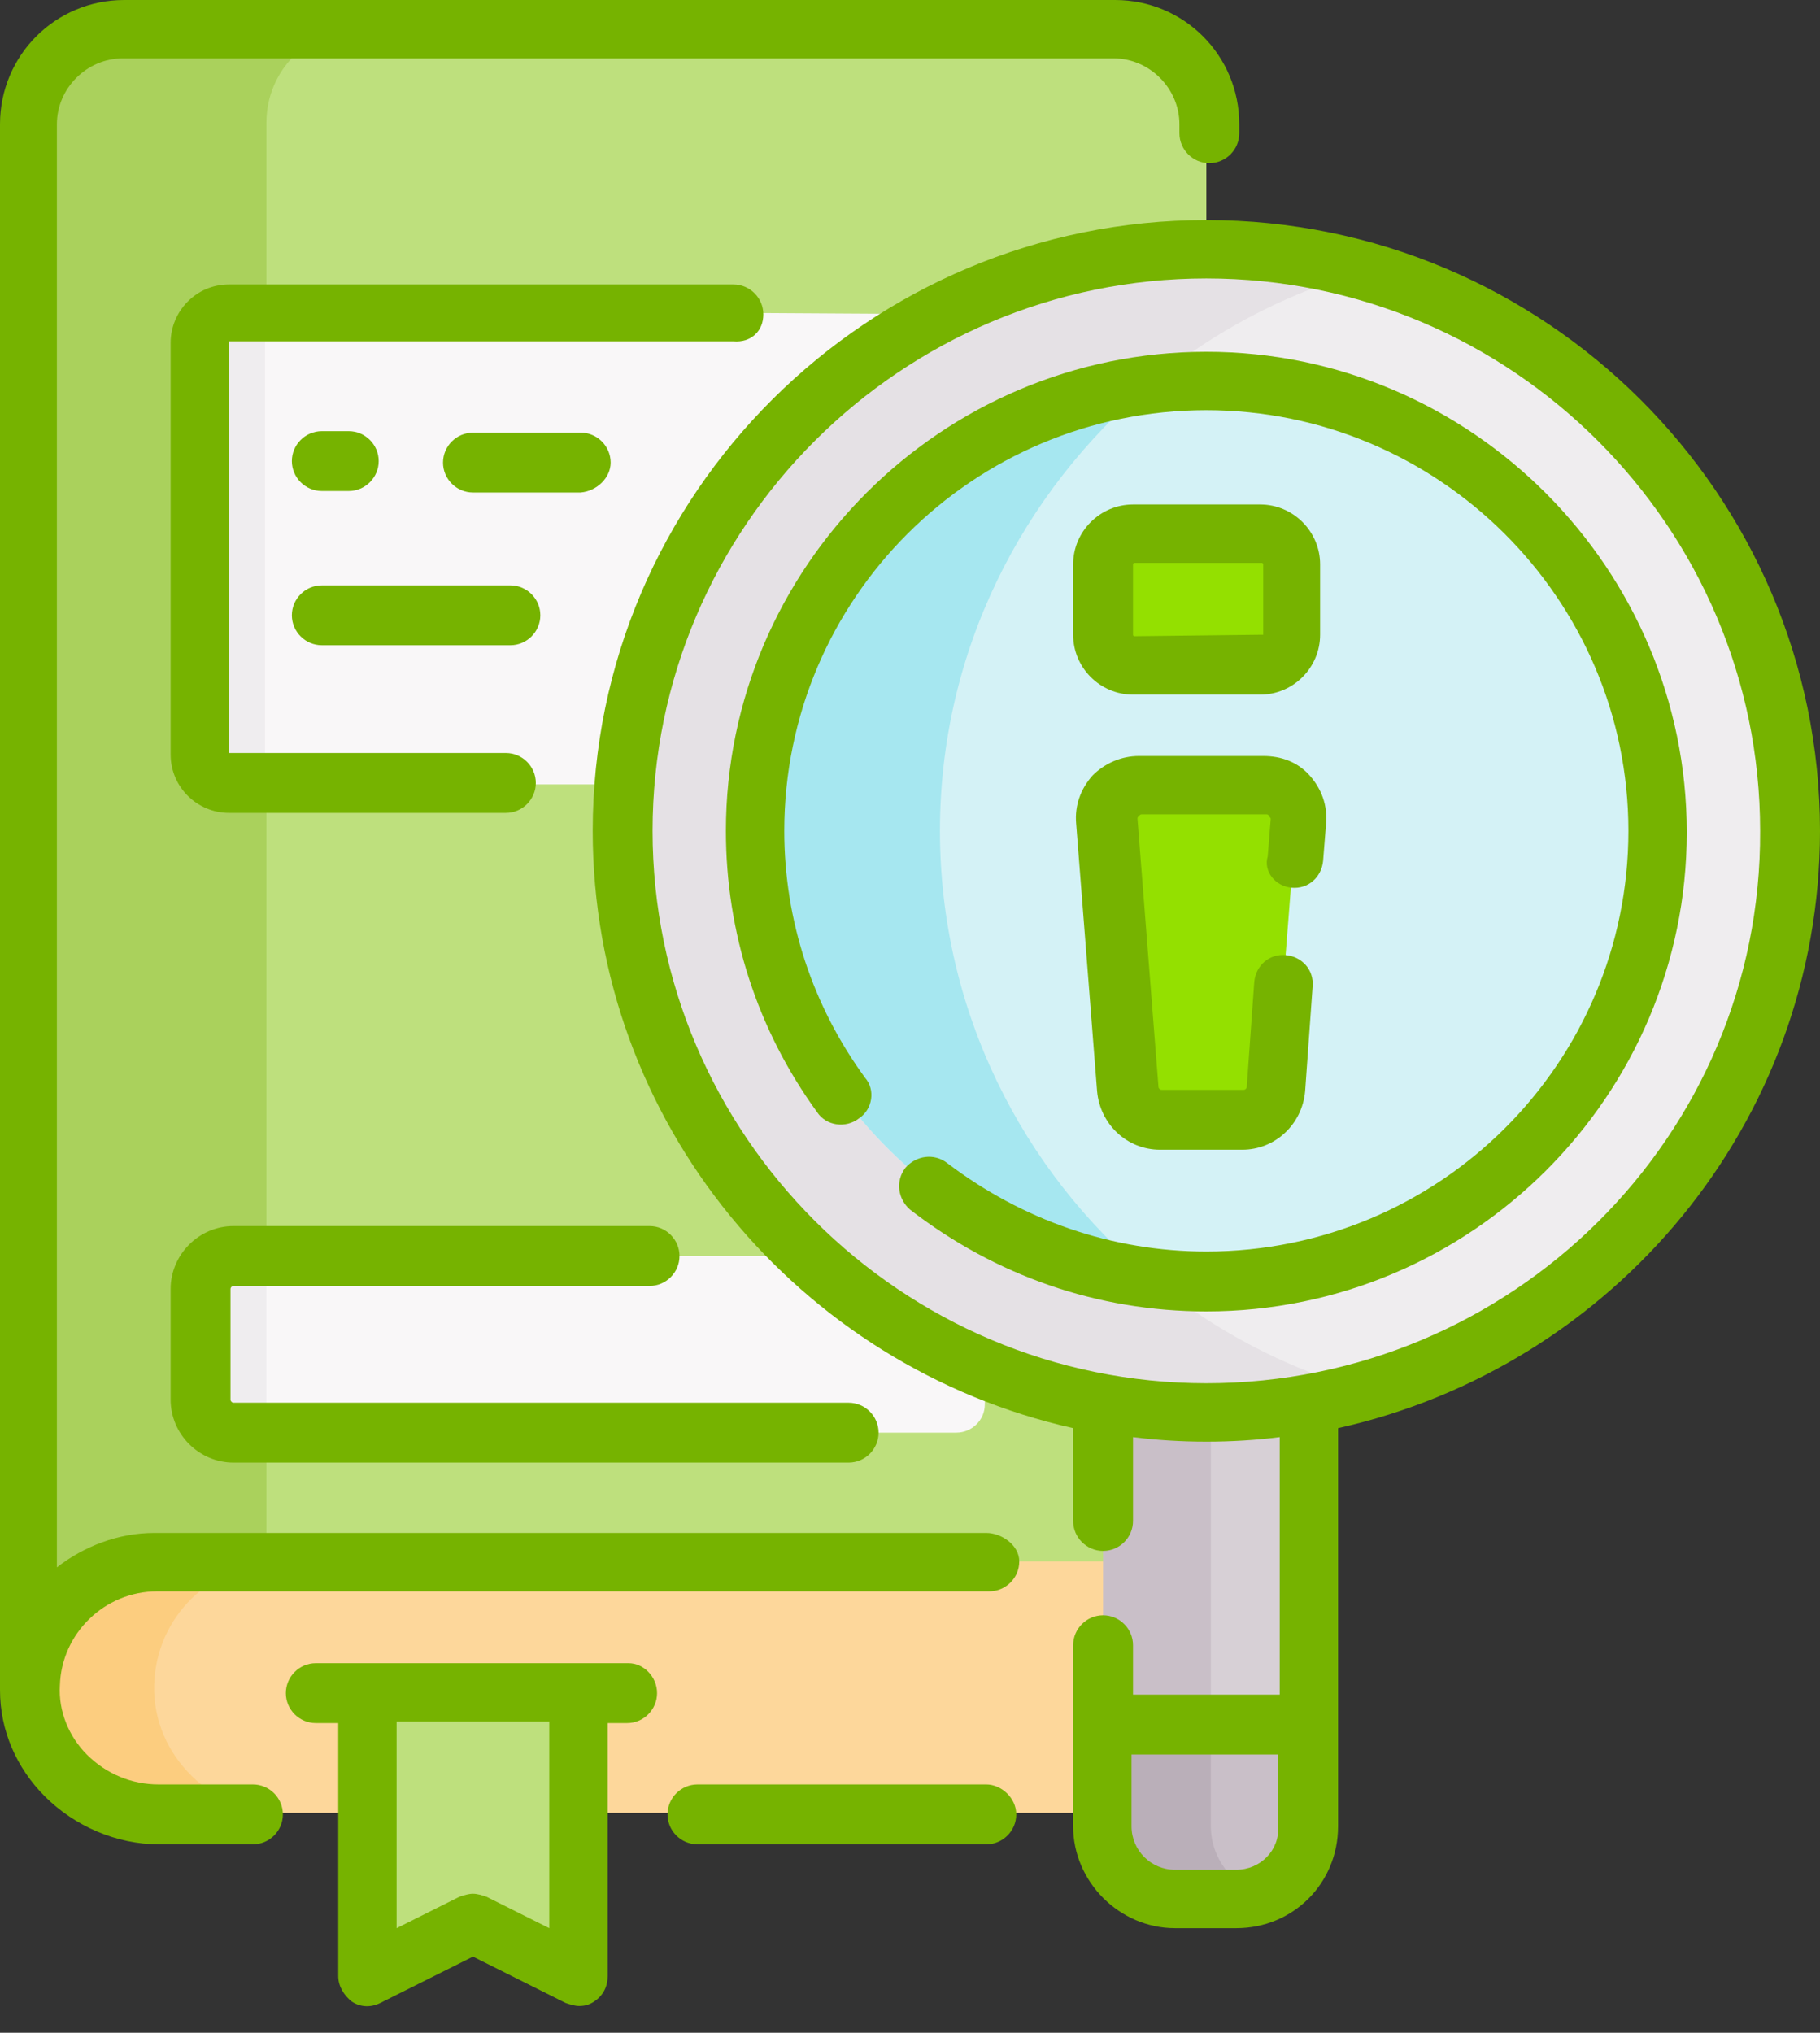 <svg width="60" height="67" viewBox="0 0 60 67" fill="none" xmlns="http://www.w3.org/2000/svg">
<rect x="0" y="0" width="60" height="67" fill="#333333" stroke="none"/>
<path d="M39.77 4.342V55.806L0.888 55.658V37.993V13.125V4.095C0.888 2.368 2.27 0.987 3.997 0.987H36.661C38.388 0.987 39.77 2.368 39.77 4.095V4.342Z" fill="#BEE07D"/>
<path d="M8.783 55.609V37.944V13.076V4.046C8.783 2.319 10.165 0.938 11.892 0.938H3.997C2.27 0.938 0.888 2.319 0.888 4.046V13.076V37.944V55.609L39.77 55.757V55.707L8.783 55.609Z" fill="#AAD15C"/>
<path d="M32.517 59.753H5.132C2.813 59.753 0.839 57.829 0.888 55.51C0.938 53.24 2.763 51.464 5.033 51.464H32.467H39.425V59.753H32.517V59.753Z" fill="#FDD79B"/>
<path d="M5.082 55.559C5.132 53.289 6.957 51.513 9.227 51.513H4.984C2.714 51.513 0.839 53.339 0.839 55.559C0.789 57.878 2.763 59.803 5.082 59.803H9.326C7.007 59.753 5.033 57.878 5.082 55.559Z" fill="#FCCD7F"/>
<path d="M18.553 64.836L15.592 63.355L12.632 64.836C12.385 64.934 12.138 64.786 12.138 64.54V55.757H19.095V64.54C19.095 64.786 18.799 64.984 18.553 64.836Z" fill="#BEE07D"/>
<path d="M27.977 47.22H7.698C7.105 47.22 6.612 46.727 6.612 46.135V42.484C6.612 41.892 7.105 41.398 7.698 41.398H21.415H28.273H32.467V46.283C32.467 46.826 32.023 47.22 31.53 47.22H27.977Z" fill="#F9F7F8"/>
<path d="M7.698 47.22H8.783V41.398H7.698C7.105 41.398 6.612 41.892 6.612 42.484V46.135C6.612 46.727 7.105 47.22 7.698 47.22Z" fill="#EFEDEF"/>
<path d="M32.517 10.362V25.855H16.727H7.599C7.056 25.855 6.612 25.411 6.612 24.868V11.299C6.612 10.757 7.056 10.312 7.599 10.312H24.227L32.517 10.362Z" fill="#F9F7F8"/>
<path d="M7.549 25.855H8.734V13.076V10.312H7.549C7.007 10.312 6.562 10.757 6.562 11.299V24.868C6.612 25.411 7.056 25.855 7.549 25.855Z" fill="#EFEDEF"/>
<path d="M43.174 58.372V46.283V36.069H36.414V46.283V58.372H43.174Z" fill="#D7D0D6"/>
<path d="M39.918 36.069H36.365V46.283V58.372H39.918V46.283V36.069Z" fill="#C9BFC8"/>
<path d="M39.77 46.579C50.398 46.579 59.014 37.986 59.014 27.385C59.014 16.784 50.398 8.191 39.77 8.191C29.142 8.191 20.527 16.784 20.527 27.385C20.527 37.986 29.142 46.579 39.77 46.579Z" fill="#EFEDEF"/>
<path d="M30.987 27.385C30.987 18.602 36.908 11.201 45 8.931C43.323 8.487 41.596 8.191 39.77 8.191C29.162 8.191 20.527 16.776 20.527 27.385C20.527 37.993 29.162 46.579 39.77 46.579C41.596 46.579 43.323 46.332 45 45.839C36.908 43.569 30.987 36.168 30.987 27.385Z" fill="#E5E1E5"/>
<path d="M39.77 42.188C47.972 42.188 54.622 35.56 54.622 27.385C54.622 19.21 47.972 12.582 39.77 12.582C31.567 12.582 24.918 19.21 24.918 27.385C24.918 35.56 31.567 42.188 39.77 42.188Z" fill="#D4F2F6"/>
<path d="M37.895 12.681C30.592 13.618 24.918 19.835 24.918 27.385C24.918 34.934 30.592 41.151 37.895 42.089C33.701 38.586 30.987 33.306 30.987 27.385C30.987 21.464 33.701 16.233 37.895 12.681Z" fill="#A6E7F0"/>
<path d="M43.174 56.892V60.247C43.174 61.579 42.089 62.615 40.806 62.615H38.783C37.45 62.615 36.414 61.53 36.414 60.247V56.892H43.174Z" fill="#C9BFC8"/>
<path d="M39.918 60.197V56.842H36.365V60.197C36.365 61.53 37.451 62.566 38.734 62.566H40.757C41.003 62.566 41.299 62.516 41.546 62.418C40.609 62.122 39.918 61.233 39.918 60.197Z" fill="#BAAFB9"/>
<path d="M40.954 36.858H38.24C37.648 36.858 37.204 36.414 37.155 35.872L36.464 27.039C36.414 26.398 36.908 25.855 37.549 25.855H41.645C42.286 25.855 42.78 26.398 42.73 27.039L42.039 35.872C41.99 36.414 41.546 36.858 40.954 36.858Z" fill="#94E000"/>
<path d="M41.546 21.908H37.352C36.809 21.908 36.365 21.464 36.365 20.921V18.602C36.365 18.059 36.809 17.615 37.352 17.615H41.546C42.089 17.615 42.533 18.059 42.533 18.602V20.921C42.582 21.464 42.089 21.908 41.546 21.908Z" fill="#94E000"/>
<path d="M32.516 58.816H22.993C22.45 58.816 22.006 59.26 22.006 59.803C22.006 60.345 22.45 60.789 22.993 60.789H32.516C33.059 60.789 33.503 60.345 33.503 59.803C33.503 59.26 33.01 58.816 32.516 58.816Z" fill="#76B300"/>
<path d="M32.517 50.526H5.082C3.898 50.526 2.763 50.97 1.875 51.661V4.095C1.875 2.911 2.862 1.924 4.046 1.924H36.711C37.895 1.924 38.882 2.911 38.882 4.095V4.391C38.882 4.934 39.326 5.378 39.868 5.378C40.411 5.378 40.855 4.934 40.855 4.391V4.095C40.855 1.826 39.03 0 36.76 0H4.095C1.826 0 0 1.826 0 4.095V55.658C0 55.658 0 55.658 0 55.707C0 57.039 0.543 58.273 1.48 59.211C2.467 60.197 3.849 60.789 5.23 60.789H8.339C8.882 60.789 9.326 60.345 9.326 59.803C9.326 59.26 8.882 58.816 8.339 58.816H5.23C4.342 58.816 3.503 58.47 2.862 57.829C2.27 57.237 1.924 56.398 1.974 55.559C2.023 53.832 3.454 52.451 5.181 52.451H32.615C33.158 52.451 33.602 52.007 33.602 51.464C33.602 50.921 33.01 50.526 32.517 50.526Z" fill="#76B300"/>
<path d="M20.723 54.819H19.095H12.138H10.411C9.868 54.819 9.424 55.263 9.424 55.806C9.424 56.349 9.868 56.793 10.411 56.793H11.151V65.132C11.151 65.477 11.348 65.773 11.595 65.97C11.891 66.168 12.237 66.168 12.533 66.02L15.592 64.49L18.651 66.02C18.799 66.069 18.947 66.118 19.095 66.118C19.293 66.118 19.441 66.069 19.588 65.97C19.885 65.773 20.033 65.477 20.033 65.132V56.793H20.674C21.217 56.793 21.661 56.349 21.661 55.806C21.661 55.263 21.217 54.819 20.723 54.819ZM18.108 63.553L16.036 62.516C15.888 62.467 15.74 62.418 15.592 62.418C15.444 62.418 15.296 62.467 15.148 62.516L13.075 63.553V56.743H18.108V63.553Z" fill="#76B300"/>
<path d="M7.697 42.385H21.415C21.957 42.385 22.401 41.941 22.401 41.398C22.401 40.855 21.957 40.411 21.415 40.411H7.697C6.562 40.411 5.625 41.349 5.625 42.484V46.135C5.625 47.27 6.562 48.207 7.697 48.207H27.977C28.52 48.207 28.964 47.763 28.964 47.22C28.964 46.678 28.52 46.234 27.977 46.234H7.697C7.648 46.234 7.599 46.184 7.599 46.135V42.484C7.599 42.434 7.648 42.385 7.697 42.385Z" fill="#76B300"/>
<path d="M25.165 10.362C25.165 9.819 24.72 9.375 24.178 9.375H7.549C6.464 9.375 5.625 10.263 5.625 11.299V24.868C5.625 25.954 6.513 26.793 7.549 26.793H16.678C17.22 26.793 17.664 26.349 17.664 25.806C17.664 25.263 17.22 24.819 16.678 24.819H7.549V11.25H24.178C24.77 11.299 25.165 10.905 25.165 10.362Z" fill="#76B300"/>
<path d="M60 27.385C60 16.283 50.921 7.253 39.77 7.253C28.619 7.253 19.54 16.283 19.54 27.385C19.54 37.007 26.349 45.049 35.378 47.072V50.132C35.378 50.674 35.822 51.118 36.365 51.118C36.908 51.118 37.352 50.674 37.352 50.132V47.368C38.142 47.467 38.931 47.517 39.77 47.517C40.609 47.517 41.398 47.467 42.188 47.368V55.855H37.352V54.227C37.352 53.684 36.908 53.24 36.365 53.24C35.822 53.24 35.378 53.684 35.378 54.227V60.197C35.378 62.023 36.908 63.553 38.734 63.553H40.757C42.632 63.553 44.112 62.072 44.112 60.197V47.072C53.191 45.049 60 37.007 60 27.385ZM40.757 61.628H38.734C37.944 61.628 37.303 60.987 37.303 60.197V57.829H42.138V60.197C42.188 60.987 41.546 61.628 40.757 61.628ZM39.77 45.592C29.704 45.592 21.513 37.401 21.513 27.385C21.513 17.368 29.704 9.178 39.77 9.178C49.836 9.178 58.026 17.368 58.026 27.385C58.076 37.451 49.836 45.592 39.77 45.592Z" fill="#76B300"/>
<path d="M39.77 11.595C31.036 11.595 23.931 18.701 23.931 27.385C23.931 30.74 24.967 33.947 26.941 36.661C27.237 37.105 27.878 37.204 28.322 36.859C28.766 36.563 28.865 35.921 28.52 35.526C26.793 33.158 25.855 30.346 25.855 27.385C25.855 19.737 32.072 13.52 39.77 13.52C47.418 13.52 53.684 19.737 53.684 27.385C53.684 35.033 47.467 41.25 39.77 41.25C36.661 41.25 33.701 40.214 31.233 38.339C30.789 37.993 30.197 38.092 29.852 38.487C29.507 38.931 29.605 39.523 30 39.868C32.812 42.04 36.168 43.224 39.77 43.224C48.503 43.224 55.608 36.118 55.608 27.434C55.608 18.75 48.503 11.595 39.77 11.595Z" fill="#76B300"/>
<path d="M10.609 16.184H11.497C12.04 16.184 12.484 15.74 12.484 15.197C12.484 14.655 12.04 14.211 11.497 14.211H10.609C10.066 14.211 9.622 14.655 9.622 15.197C9.622 15.74 10.066 16.184 10.609 16.184Z" fill="#76B300"/>
<path d="M20.131 15.247C20.131 14.704 19.687 14.26 19.145 14.26H15.592C15.049 14.26 14.605 14.704 14.605 15.247C14.605 15.789 15.049 16.233 15.592 16.233H19.145C19.687 16.184 20.131 15.74 20.131 15.247Z" fill="#76B300"/>
<path d="M10.609 21.267H16.826C17.369 21.267 17.813 20.822 17.813 20.28C17.813 19.737 17.369 19.293 16.826 19.293H10.609C10.066 19.293 9.622 19.737 9.622 20.28C9.622 20.822 10.066 21.267 10.609 21.267Z" fill="#76B300"/>
<path d="M42.582 29.26C43.125 29.309 43.569 28.915 43.619 28.372L43.717 27.138C43.767 26.546 43.569 26.003 43.175 25.559C42.78 25.115 42.237 24.918 41.645 24.918H37.55C36.957 24.918 36.415 25.165 36.02 25.559C35.625 26.003 35.428 26.546 35.477 27.138L36.168 35.97C36.267 37.056 37.155 37.895 38.24 37.895H40.954C42.04 37.895 42.928 37.056 43.026 35.97L43.273 32.517C43.322 31.974 42.928 31.53 42.385 31.48C41.842 31.431 41.398 31.826 41.349 32.368L41.102 35.822C41.102 35.872 41.053 35.921 41.004 35.921H38.29C38.24 35.921 38.191 35.872 38.191 35.822L37.5 26.99C37.5 26.941 37.5 26.941 37.55 26.892C37.599 26.842 37.599 26.842 37.648 26.842H41.744C41.793 26.842 41.793 26.842 41.842 26.892C41.842 26.941 41.892 26.941 41.892 26.99L41.793 28.224C41.645 28.717 42.04 29.211 42.582 29.26Z" fill="#76B300"/>
<path d="M41.546 16.628H37.352C36.266 16.628 35.378 17.517 35.378 18.602V20.921C35.378 22.007 36.266 22.895 37.352 22.895H41.546C42.632 22.895 43.52 22.007 43.52 20.921V18.602C43.52 17.517 42.632 16.628 41.546 16.628ZM41.595 20.921C41.595 20.921 41.595 20.97 41.595 20.921L37.401 20.97C37.401 20.97 37.352 20.97 37.352 20.921V18.602C37.352 18.602 37.352 18.553 37.401 18.553H41.595C41.595 18.553 41.645 18.553 41.645 18.602V20.921H41.595Z" fill="#76B300"/>
</svg>
